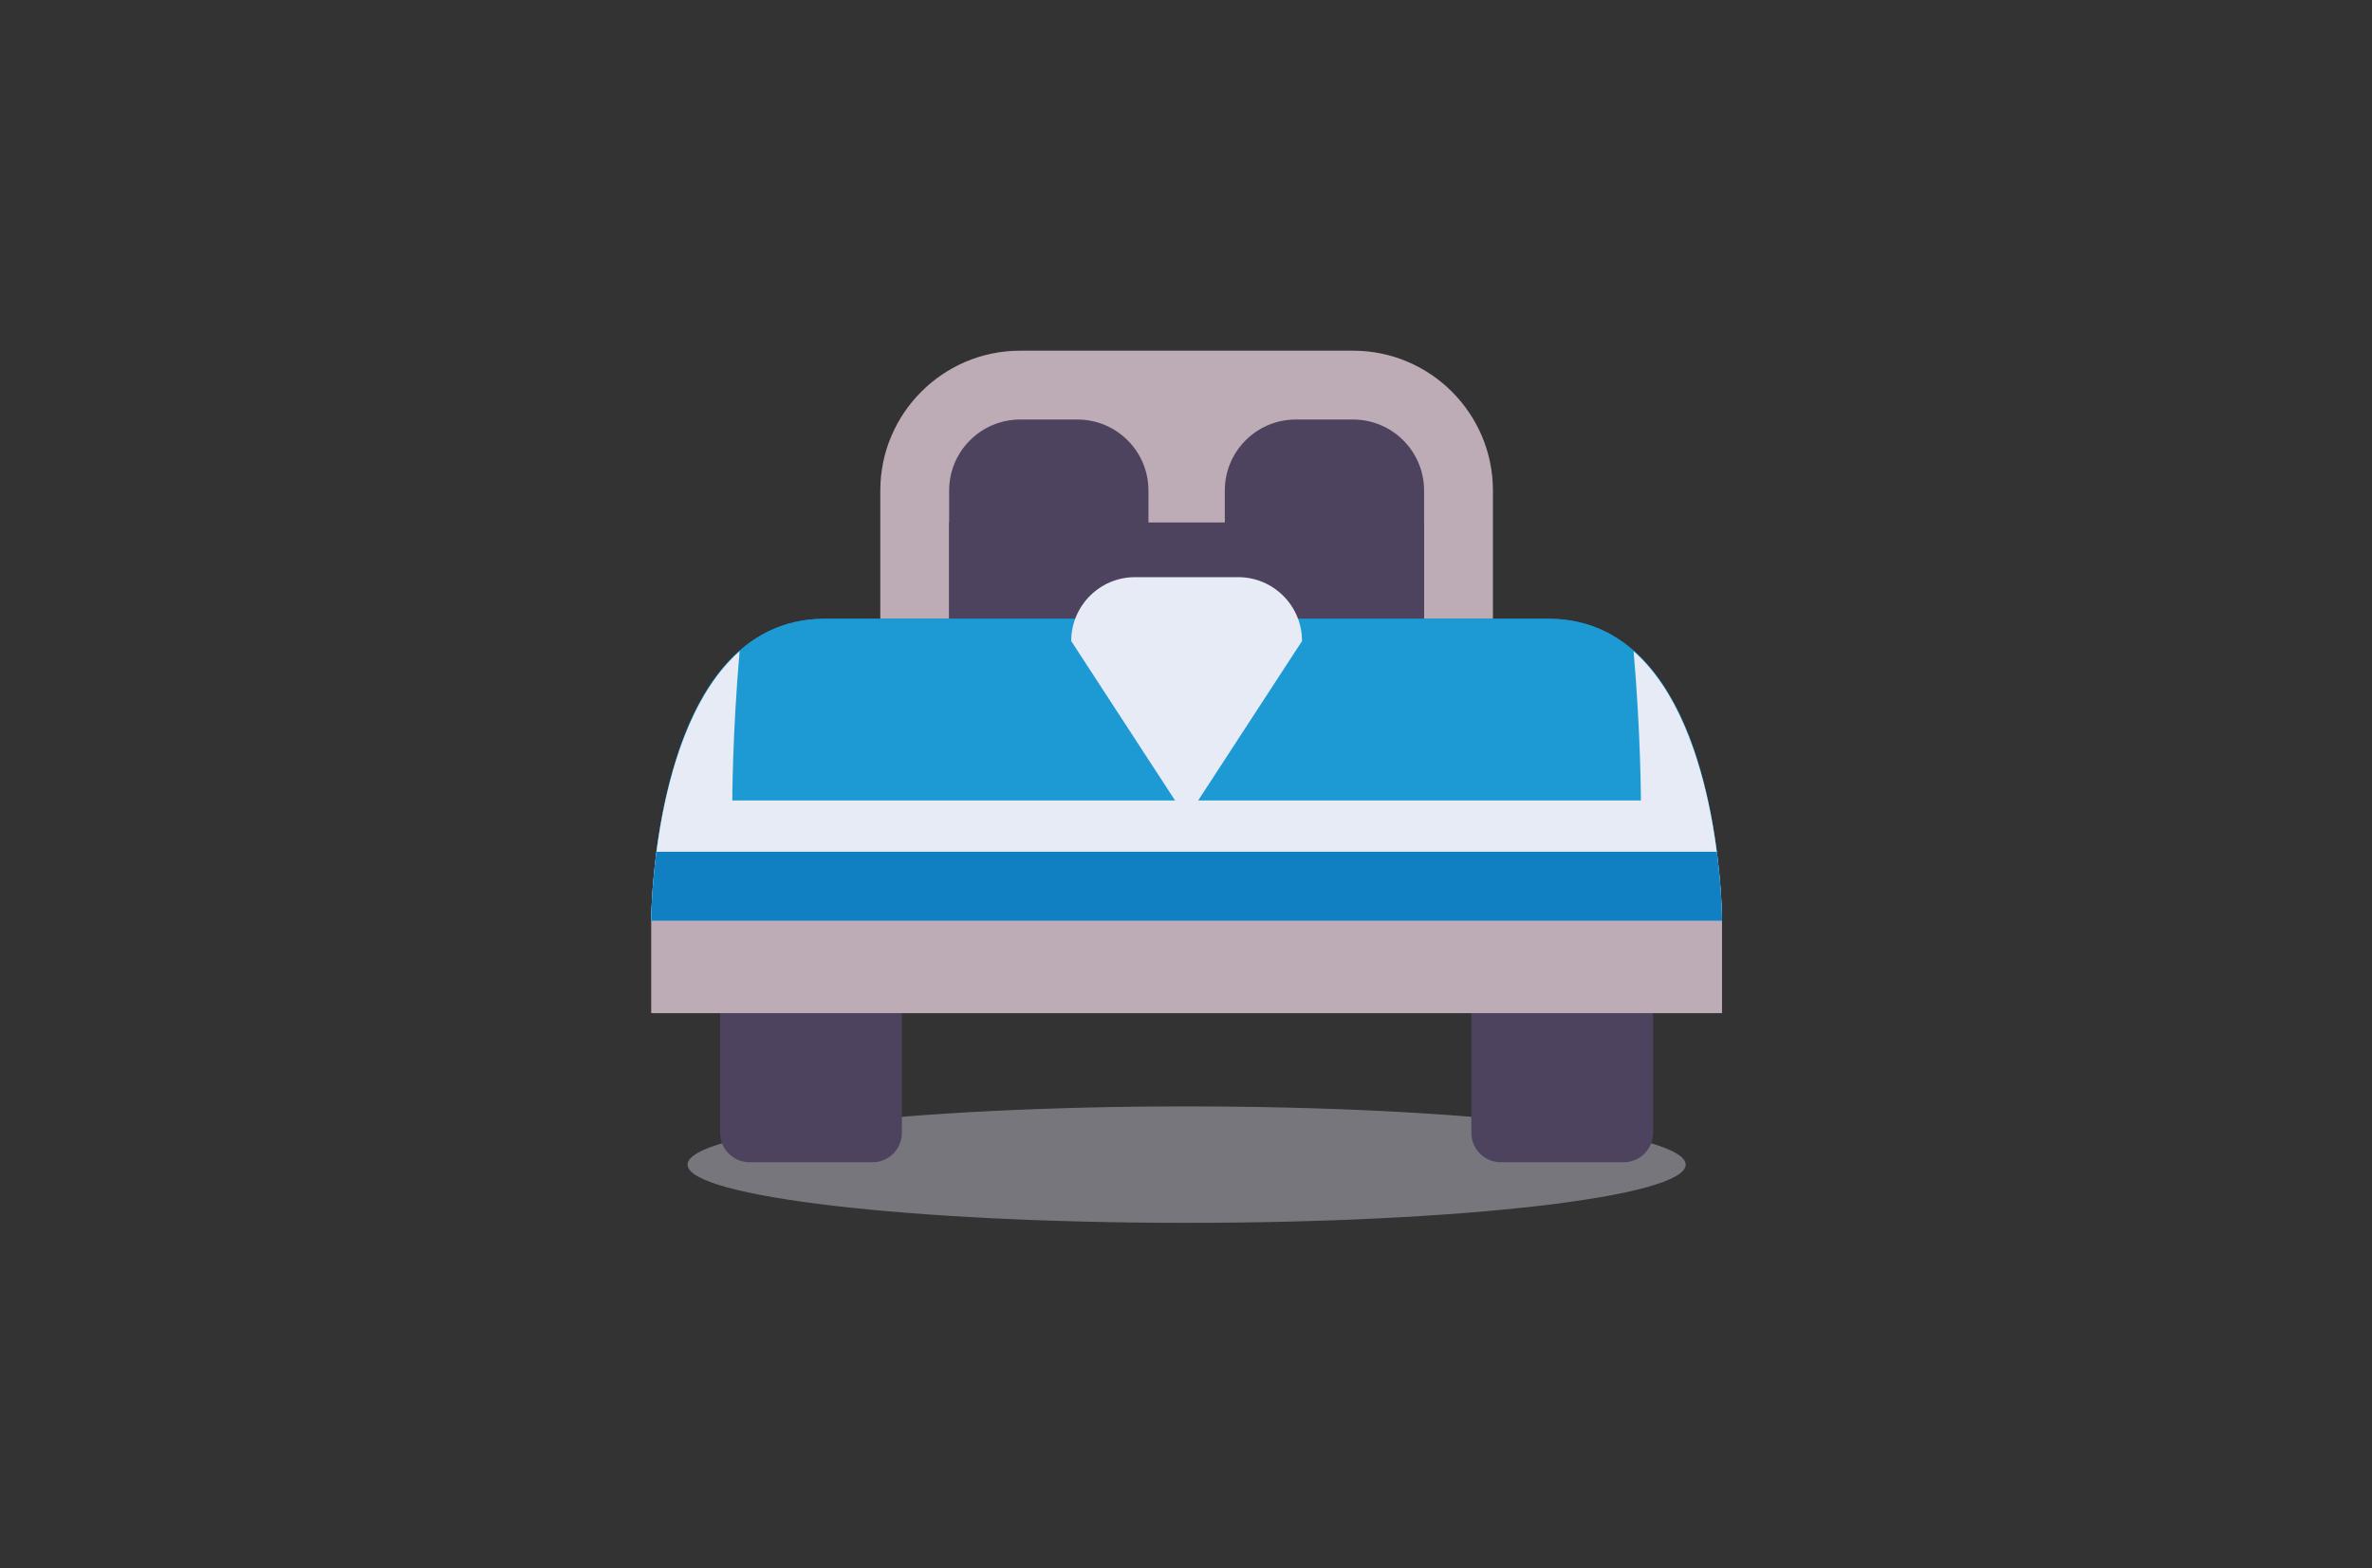 <svg xmlns="http://www.w3.org/2000/svg" viewBox="0 0 62 41" width="62" height="41" preserveAspectRatio="xMidYMid meet" style="width: 100%; height: 100%; transform: translate3d(0px, 0px, 0px); content-visibility: visible;"><rect x="0" y="0" width="62" height="41" fill="#333333" stroke="none"/><defs><clipPath id="__lottie_element_2805"><rect width="62" height="41" x="0" y="0"></rect></clipPath></defs><g clip-path="url(#__lottie_element_2805)"><g transform="matrix(0.333,0,0,0.333,16.938,9.085)" opacity="1" style="display: block;"><g opacity="1" transform="matrix(1,0,0,1,42.278,64.152)"><path fill="rgb(119,118,125)" fill-opacity="1" d=" M39.172,0.002 C39.172,-2.523 21.633,-4.568 -0.002,-4.568 C-21.637,-4.568 -39.175,-2.523 -39.175,0.002 C-39.175,2.526 -21.637,4.573 -0.002,4.573 C21.633,4.573 39.172,2.526 39.172,0.002z"></path></g><g opacity="1" transform="matrix(1,0,0,1,12.793,54.486)"><path fill="rgb(77,67,95)" fill-opacity="1" d=" M4.816,9.485 C4.816,9.485 -4.817,9.485 -4.817,9.485 C-6.097,9.485 -7.134,8.447 -7.134,7.167 C-7.134,7.167 -7.134,-7.167 -7.134,-7.167 C-7.134,-8.447 -6.097,-9.485 -4.817,-9.485 C-4.817,-9.485 4.816,-9.485 4.816,-9.485 C6.096,-9.485 7.134,-8.447 7.134,-7.167 C7.134,-7.167 7.134,7.167 7.134,7.167 C7.134,8.447 6.096,9.485 4.816,9.485z"></path></g><g opacity="1" transform="matrix(1,0,0,1,71.76,54.486)"><path fill="rgb(77,67,95)" fill-opacity="1" d=" M4.816,9.485 C4.816,9.485 -4.816,9.485 -4.816,9.485 C-6.096,9.485 -7.134,8.447 -7.134,7.167 C-7.134,7.167 -7.134,-7.167 -7.134,-7.167 C-7.134,-8.447 -6.096,-9.485 -4.816,-9.485 C-4.816,-9.485 4.816,-9.485 4.816,-9.485 C6.096,-9.485 7.134,-8.447 7.134,-7.167 C7.134,-7.167 7.134,7.167 7.134,7.167 C7.134,8.447 6.096,9.485 4.816,9.485z"></path></g><g opacity="1" transform="matrix(1,0,0,1,42.277,14.827)"><path fill="rgb(189,172,182)" fill-opacity="1" d=" M24.044,14.576 C24.044,14.576 -24.044,14.576 -24.044,14.576 C-24.044,14.576 -24.044,-3.595 -24.044,-3.595 C-24.044,-9.649 -19.12,-14.576 -13.066,-14.576 C-13.066,-14.576 13.066,-14.576 13.066,-14.576 C19.12,-14.576 24.044,-9.649 24.044,-3.595 C24.044,-3.595 24.044,14.576 24.044,14.576z"></path></g><g opacity="1" transform="matrix(1,0,0,1,31.459,14.827)"><path fill="rgb(77,67,95)" fill-opacity="1" d=" M7.822,9.172 C7.822,9.172 -7.822,9.172 -7.822,9.172 C-7.822,9.172 -7.822,-3.596 -7.822,-3.596 C-7.822,-6.675 -5.325,-9.172 -2.245,-9.172 C-2.245,-9.172 2.245,-9.172 2.245,-9.172 C5.325,-9.172 7.822,-6.675 7.822,-3.596 C7.822,-3.596 7.822,9.172 7.822,9.172z"></path></g><g opacity="1" transform="matrix(1,0,0,1,53.095,14.827)"><path fill="rgb(77,67,95)" fill-opacity="1" d=" M-7.821,9.172 C-7.821,9.172 7.821,9.172 7.821,9.172 C7.821,9.172 7.821,-3.596 7.821,-3.596 C7.821,-6.675 5.325,-9.172 2.245,-9.172 C2.245,-9.172 -2.246,-9.172 -2.246,-9.172 C-5.326,-9.172 -7.821,-6.675 -7.821,-3.596 C-7.821,-3.596 -7.821,9.172 -7.821,9.172z"></path></g><g opacity="1" transform="matrix(1,0,0,1,42.277,18.868)"><path fill="rgb(77,67,95)" fill-opacity="1" d=" M18.639,-5.131 C18.639,-5.131 -18.639,-5.131 -18.639,-5.131 C-18.639,-5.131 -18.639,5.131 -18.639,5.131 C-18.639,5.131 18.639,5.131 18.639,5.131 C18.639,5.131 18.639,-5.131 18.639,-5.131z"></path></g><g opacity="1" transform="matrix(1,0,0,1,42.277,33.148)"><path fill="rgb(17,128,195)" fill-opacity="1" d=" M28.39,-11.853 C42.027,-11.853 42.027,11.853 42.027,11.853 C42.027,11.853 -42.027,11.853 -42.027,11.853 C-42.027,11.853 -42.027,-11.853 -28.39,-11.853 C-28.39,-11.853 28.39,-11.853 28.39,-11.853z"></path><path fill="rgb(29,153,212)" fill-opacity="1" d=" M28.39,-11.853 C42.027,-11.853 42.027,11.853 42.027,11.853 C42.027,11.853 -42.027,11.853 -42.027,11.853 C-42.027,11.853 -42.027,-11.853 -28.39,-11.853 C-28.39,-11.853 28.39,-11.853 28.39,-11.853z"></path></g><g opacity="1" transform="matrix(1,0,0,1,42.277,34.422)"><path fill="rgb(230,235,246)" fill-opacity="1" d=" M35.084,-10.579 C35.652,-4.037 35.657,1.14 35.657,1.14 C35.657,1.14 -35.66,1.14 -35.66,1.14 C-35.66,1.14 -35.655,-4.035 -35.087,-10.576 C-42.004,-4.47 -42.027,10.579 -42.027,10.579 C-42.027,10.579 42.027,10.579 42.027,10.579 C42.027,10.579 42.005,-4.475 35.084,-10.579z"></path></g><g opacity="1" transform="matrix(1,0,0,1,42.277,48.631)"><path fill="rgb(189,172,182)" fill-opacity="1" d=" M42.027,3.63 C42.027,3.63 -42.027,3.63 -42.027,3.63 C-42.027,3.63 -42.027,-3.63 -42.027,-3.63 C-42.027,-3.63 42.027,-3.63 42.027,-3.63 C42.027,-3.63 42.027,3.63 42.027,3.63z"></path></g><g opacity="1" transform="matrix(1,0,0,1,42.277,42.297)"><path fill="rgb(17,128,195)" fill-opacity="1" d=" M-41.62,-2.705 C-42.024,0.429 -42.027,2.705 -42.027,2.705 C-42.027,2.705 42.027,2.705 42.027,2.705 C42.027,2.705 42.025,0.429 41.62,-2.705 C41.62,-2.705 -41.62,-2.705 -41.62,-2.705z"></path></g><g opacity="1" transform="matrix(1,0,0,1,42.277,27.494)"><path fill="rgb(230,235,246)" fill-opacity="1" d=" M4.045,-9.463 C4.045,-9.463 -4.046,-9.463 -4.046,-9.463 C-6.815,-9.463 -9.059,-7.217 -9.059,-4.447 C-9.059,-4.447 -0.001,9.463 -0.001,9.463 C-0.001,9.463 9.059,-4.447 9.059,-4.447 C9.059,-7.217 6.815,-9.463 4.045,-9.463z"></path></g></g></g></svg>
